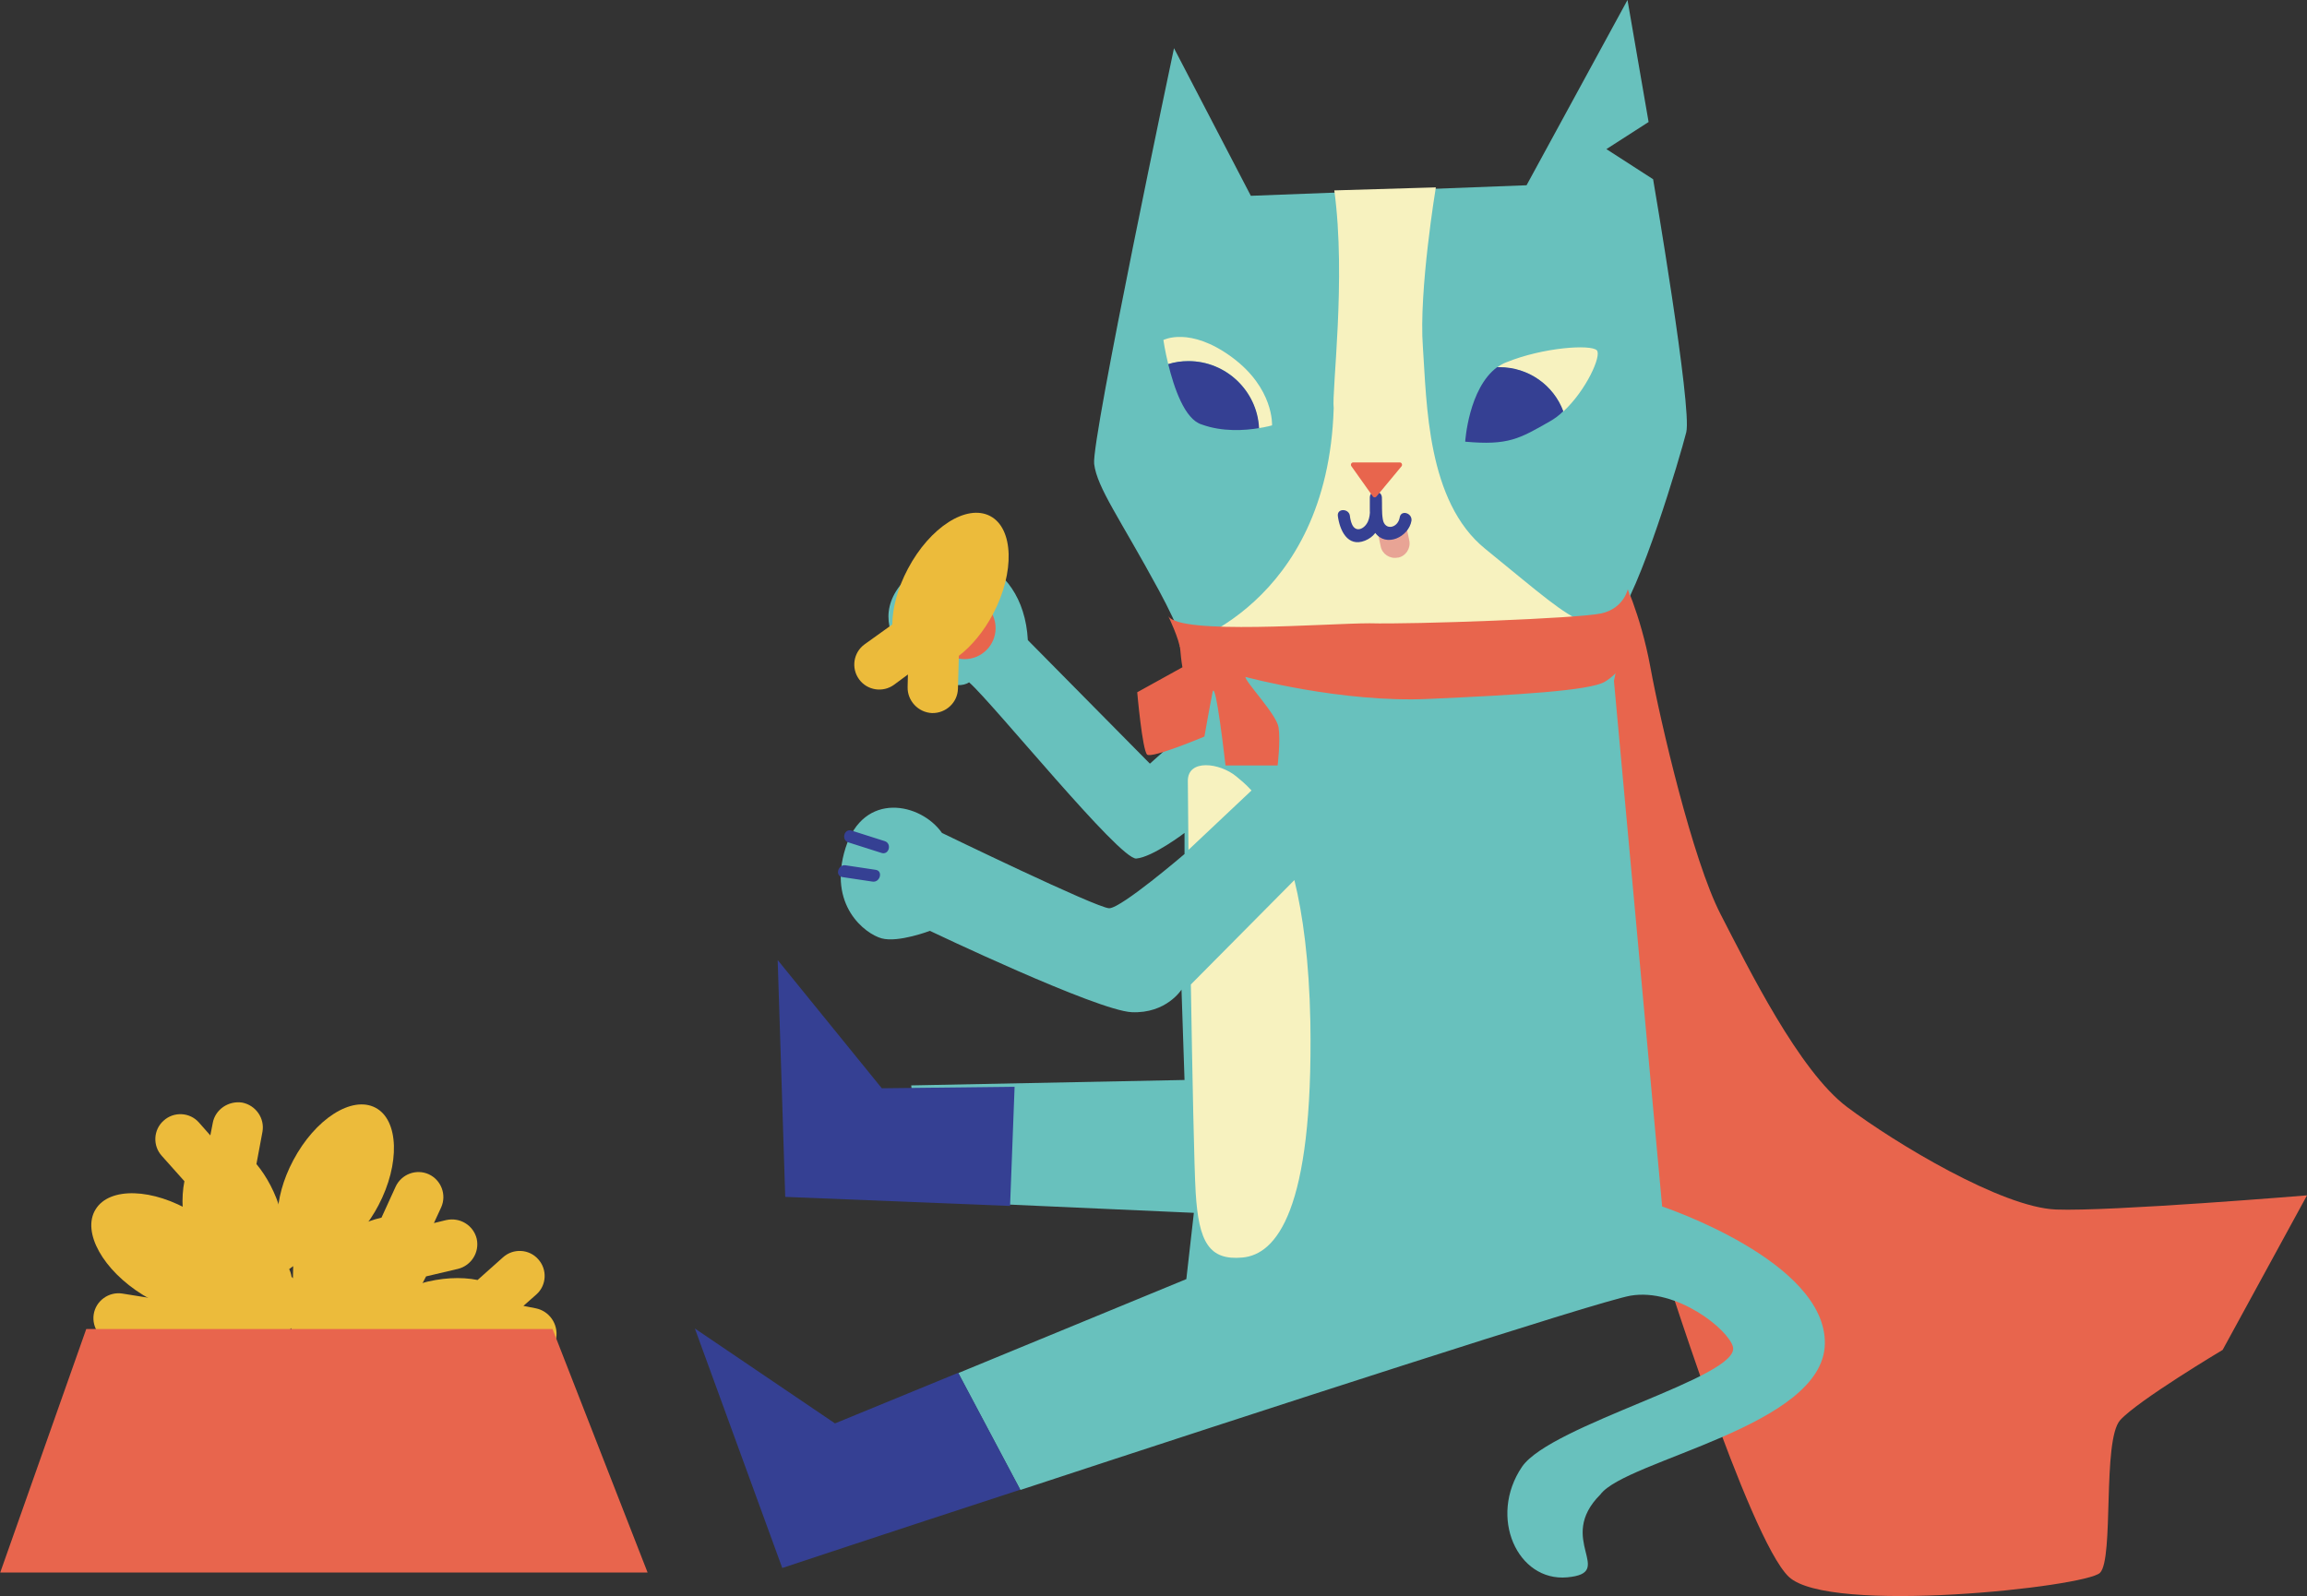 <?xml version="1.0" encoding="UTF-8" standalone="no"?>
<!-- Created with Inkscape (http://www.inkscape.org/) -->

<svg
   xmlns:dc="http://purl.org/dc/elements/1.1/"
   xmlns:cc="http://creativecommons.org/ns#"
   xmlns:rdf="http://www.w3.org/1999/02/22-rdf-syntax-ns#"
   xmlns:svg="http://www.w3.org/2000/svg"
   xmlns="http://www.w3.org/2000/svg"
   xmlns:sodipodi="http://sodipodi.sourceforge.net/DTD/sodipodi-0.dtd"
   xmlns:inkscape="http://www.inkscape.org/namespaces/inkscape"
   width="202.565mm"
   height="140.179mm"
   viewBox="0 0 202.565 140.179"
   version="1.1"
   id="svg6014"
   inkscape:version="0.92.1 r15371"
   sodipodi:docname="dona.svg">
  <rect x="0" y="0" width="202.565" height="140.179" fill="#333333" stroke="none"/>
  <defs
     id="defs6008" />
  <sodipodi:namedview
     id="base"
     pagecolor="#ffffff"
     bordercolor="#666666"
     borderopacity="1.0"
     inkscape:pageopacity="0.0"
     inkscape:pageshadow="2"
     inkscape:zoom="0.35"
     inkscape:cx="535.65713"
     inkscape:cy="-206.52397"
     inkscape:document-units="mm"
     inkscape:current-layer="layer1"
     showgrid="false"
     fit-margin-top="0"
     fit-margin-left="0"
     fit-margin-right="0"
     fit-margin-bottom="0"
     inkscape:window-width="1920"
     inkscape:window-height="1017"
     inkscape:window-x="-8"
     inkscape:window-y="-8"
     inkscape:window-maximized="1" />
  <g
     inkscape:label="Layer 1"
     inkscape:groupmode="layer"
     id="layer1"
     transform="translate(158.735,45.988)">
    <path
       d="m -16.283,4.68 c 0,0 1.587,3.175 2.461,7.938 0.873,4.763 3.704,16.933 6.165,21.696 2.461,4.763 6.879,13.758 11.113,16.933 4.233,3.175 13.573,8.811 18.336,8.996 4.763,0.185 22.04,-1.244 22.04,-1.244 l -7.408,13.573 c 0,0 -7.408,4.419 -8.996,6.165 -1.587,1.773 -0.529,12.171 -1.773,13.414 -1.244,1.244 -23.812,3.704 -27.331,0.344 -3.519,-3.36 -11.298,-28.231 -11.298,-28.231 l -4.948,-52.917 z"
       id="path1110"
       inkscape:connector-curvature="0"
       style="fill:#e8654d;stroke-width:0.265" />
    <path
       d="m -12.791,59.977 -4.233,-46.17 c 0,0 0.661,-2.514 0.132,-5.292 2.117,-2.381 5.689,-14.42 6.218,-16.536 0.529,-2.117 -2.91,-22.225 -2.91,-22.225 l -4.101,-2.646 3.704,-2.381 -1.852,-10.716 -8.864,16.272 -24.209,0.926 -6.747,-12.965 c 0,0 -7.276,34.396 -7.011,36.512 0.265,2.117 2.249,4.763 5.689,11.113 3.44,6.35 4.101,10.848 4.101,10.848 l -4.895,4.366 -10.716,-10.848 c -0.397,-7.408 -7.541,-9.525 -11.245,-4.763 -3.704,4.763 3.969,9.922 6.085,8.467 2.117,1.852 13.229,15.61 14.684,15.478 1.455,-0.132 4.233,-2.249 4.233,-2.249 v 1.852 c 0,0 -5.556,4.763 -6.615,4.763 -1.058,0 -14.684,-6.615 -14.684,-6.615 -1.852,-2.646 -6.879,-3.704 -8.467,1.323 -1.587,5.027 1.72,7.541 3.175,7.938 1.455,0.397 4.233,-0.661 4.233,-0.661 0,0 14.684,7.011 17.727,7.144 3.043,0.132 4.366,-1.984 4.366,-1.984 l 0.265,7.938 -23.998,0.476 1.111,10.134 23.707,1.058 -0.661,5.821 -20.029,8.255 5.45,10.266 c 20.981,-6.906 50.615,-16.536 53.578,-17.066 4.048,-0.688 8.599,2.963 8.996,4.498 0.661,2.646 -15.981,6.826 -18.521,10.53 -2.99,4.419 -0.397,10.107 3.969,9.71 4.366,-0.397 -1.058,-3.307 2.91,-7.276 2.249,-3.043 19.579,-5.953 19.711,-13.229 0.132,-7.276 -14.287,-12.065 -14.287,-12.065 z"
       id="path1112"
       inkscape:connector-curvature="0"
       style="fill:#68c1bd;stroke-width:0.265" />
    <path
       d="m -85.419,79.027 -12.303,-8.334 7.673,21.034 c 0,0 9.075,-3.016 20.902,-6.879 l -5.45,-10.266 z"
       id="path1114"
       inkscape:connector-curvature="0"
       style="fill:#354093;stroke-width:0.265" />
    <polygon
       transform="matrix(0.265,0,0,0.265,-171.541,-77.474)"
       points="383,518.5 384.5,479 340.5,479.5 306,437 308.5,515.5 "
       id="polygon1116"
       style="fill:#354093" />
    <g
       transform="matrix(0.265,0,0,0.265,-171.541,-77.474)"
       id="g1122">
      <path
         d="m 463,380.8 c -2.1,-2.3 -3.9,-3.7 -5.1,-4.7 -5.5,-4.5 -16,-5.8 -16,1.5 0,2.4 0.1,11 0.2,22.9 z"
         id="path1118"
         inkscape:connector-curvature="0"
         style="fill:#f7f2bf" />
      <path
         d="m 477.2,410.5 -34.3,34.6 c 0.5,30.3 1.1,60.9 1.6,69 1,16.5 4.5,22.5 15.5,21.5 11,-1 23.5,-15 22.5,-78 -0.4,-20.4 -2.5,-35.7 -5.3,-47.1 z"
         id="path1120"
         inkscape:connector-curvature="0"
         style="fill:#f7f2bf" />
    </g>
    <circle
       cx="-74.042"
       cy="9.177"
       r="2.725"
       id="circle1124"
       style="fill:#e8654d;stroke-width:0.265" />
    <path
       d="m -55.177,10.765 c 0,0 13.018,-3.519 13.547,-20.902 -0.185,-1.508 1.111,-11.377 0.053,-19.129 l 8.916,-0.265 c 0,0 -1.508,9.075 -1.138,14.023 0.344,4.948 0.344,13.573 5.477,17.727 5.106,4.154 6.615,5.556 8.811,6.535 2.196,0.979 3.254,2.037 3.254,2.037 0,0 -23.733,2.196 -27.331,2.037 -3.651,-0.212 -11.589,-2.064 -11.589,-2.064 z"
       id="path1126"
       inkscape:connector-curvature="0"
       style="fill:#f7f2bf;stroke-width:0.265" />
    <path
       d="m -56.156,8.119 c 0,0 0.979,2.037 1.058,2.99 0.079,0.953 0.185,1.508 0.185,1.508 l -3.969,2.196 c 0,0 0.45,5.106 0.873,5.477 0.45,0.344 5.027,-1.587 5.027,-1.587 0,0 0.45,-2.566 0.714,-3.889 0.265,-1.323 1.138,6.429 1.138,6.429 h 4.577 c 0,0 0.265,-2.196 0.079,-3.36 -0.185,-1.138 -2.91,-3.969 -2.91,-4.419 0,0 8.467,2.302 16.14,1.931 7.673,-0.344 14.102,-0.714 15.425,-1.508 1.323,-0.794 2.196,-2.196 2.461,-4.233 0.265,-2.037 -0.45,-3.889 -0.45,-3.889 0,0 -0.344,1.667 -2.302,2.117 -1.958,0.45 -16.589,0.979 -20.373,0.873 -3.731,0 -16.695,1.058 -17.674,-0.635 z"
       id="path1128"
       inkscape:connector-curvature="0"
       style="fill:#e8654d;stroke-width:0.265" />
    <g
       transform="matrix(0.265,0,0,0.265,-171.541,-77.474)"
       id="g1134">
      <path
         d="m 456.5,237.2 c -14,-10.3 -22.7,-5.7 -22.7,-5.7 0,0 0.5,3.5 1.6,8 2.1,-0.6 4.4,-1 6.7,-1 12.5,0 22.7,9.9 23.3,22.2 2.7,-0.4 4.4,-0.9 4.4,-0.9 0,0 0.7,-12.3 -13.3,-22.6 z"
         id="path1130"
         inkscape:connector-curvature="0"
         style="fill:#f7f2bf" />
      <path
         d="m 442.1,238.5 c -2.3,0 -4.6,0.3 -6.7,1 1.9,7.7 5.4,18.3 11.1,20 6.8,2.5 14.3,2 19,1.2 -0.6,-12.3 -10.9,-22.2 -23.4,-22.2 z"
         id="path1132"
         inkscape:connector-curvature="0"
         style="fill:#354093" />
    </g>
    <g
       transform="matrix(0.265,0,0,0.265,-171.541,-77.474)"
       id="g1140">
      <path
         d="m 566.3,255.2 c 7.6,-7 12.8,-18.6 11.1,-20.3 -2,-2 -17.7,-1 -30,4 -1.1,0.4 -2.1,1 -3,1.7 0.2,0 0.4,0 0.7,0 9.7,-0.1 18,6 21.2,14.6 z"
         id="path1136"
         inkscape:connector-curvature="0"
         style="fill:#f7f2bf" />
      <path
         d="m 533.8,265.2 c 14.3,1.3 18,-1 28,-6.7 1.6,-0.9 3.1,-2 4.5,-3.4 -3.2,-8.6 -11.5,-14.6 -21.2,-14.6 -0.2,0 -0.5,0 -0.7,0 -9.5,7 -10.6,24.7 -10.6,24.7 z"
         id="path1138"
         inkscape:connector-curvature="0"
         style="fill:#354093" />
    </g>
    <line
       x1="-84.757"
       y1="31.27"
       x2="-81.979"
       y2="31.27"
       id="line1142"
       style="fill:none;stroke-width:0.265" />
    <g
       transform="matrix(0.265,0,0,0.265,-171.541,-77.474)"
       id="g1148">
      <g
         id="g1146">
        <path
           d="m 329.4,398 c 3.7,1.2 7.3,2.3 11,3.5 2.5,0.8 3.5,-3.1 1.1,-3.9 -3.7,-1.2 -7.3,-2.3 -11,-3.5 -2.5,-0.8 -3.5,3.1 -1.1,3.9 z"
           id="path1144"
           inkscape:connector-curvature="0"
           style="fill:#354093" />
      </g>
    </g>
    <g
       transform="matrix(0.265,0,0,0.265,-171.541,-77.474)"
       id="g1154">
      <g
         id="g1152">
        <path
           d="m 327.4,409.5 c 3.3,0.5 6.7,1 10,1.5 2.5,0.4 3.6,-3.5 1.1,-3.9 -3.3,-0.5 -6.7,-1 -10,-1.5 -2.5,-0.4 -3.6,3.5 -1.1,3.9 z"
           id="path1150"
           inkscape:connector-curvature="0"
           style="fill:#354093" />
      </g>
    </g>
    <path
       d="m -111.692,68.92 -1.085,-0.212 1.138,-1.005 c 0.9,-0.794 0.979,-2.196 0.159,-3.096 -0.794,-0.9 -2.196,-0.979 -3.096,-0.159 l -2.223,1.984 c -1.455,-0.291 -3.228,-0.212 -5.054,0.318 -3.969,1.111 -6.668,3.836 -6.032,6.112 0.635,2.275 4.366,3.175 8.334,2.064 1.72,-0.476 3.175,-1.27 4.26,-2.17 l 2.831,0.529 c 1.191,0.212 2.328,-0.582 2.566,-1.773 v 0 c 0.185,-1.217 -0.609,-2.355 -1.799,-2.593 z"
       id="path1156"
       inkscape:connector-curvature="0"
       style="fill:#ecbb3b;stroke-width:0.265" />
    <path
       d="m -147.993,72.969 0.82,-0.767 -1.508,-0.238 c -1.191,-0.185 -2.011,-1.323 -1.826,-2.514 0.185,-1.191 1.323,-2.011 2.514,-1.826 l 2.963,0.476 c 1.058,-1.032 2.593,-1.931 4.419,-2.487 3.942,-1.217 7.699,-0.397 8.387,1.852 0.688,2.223 -1.958,5.027 -5.9,6.244 -1.693,0.529 -3.36,0.661 -4.763,0.476 l -2.09,1.984 c -0.873,0.82 -2.275,0.794 -3.096,-0.106 v 0 c -0.847,-0.873 -0.794,-2.275 0.079,-3.096 z"
       id="path1158"
       inkscape:connector-curvature="0"
       style="fill:#ecbb3b;stroke-width:0.265" />
    <path
       d="m -119.55,61.168 -1.085,0.265 0.635,-1.376 c 0.503,-1.111 0,-2.408 -1.085,-2.91 -1.111,-0.503 -2.408,0 -2.91,1.085 l -1.244,2.725 c -1.429,0.318 -3.043,1.111 -4.498,2.328 -3.175,2.619 -4.551,6.218 -3.069,8.017 1.482,1.799 5.265,1.138 8.467,-1.482 1.376,-1.138 2.408,-2.434 3.016,-3.704 l 2.805,-0.661 c 1.164,-0.291 1.905,-1.455 1.64,-2.646 v 0 c -0.291,-1.191 -1.482,-1.905 -2.672,-1.64 z"
       id="path1160"
       inkscape:connector-curvature="0"
       style="fill:#ecbb3b;stroke-width:0.265" />
    <path
       d="m -140.055,52.649 -0.212,1.085 -1.005,-1.138 c -0.794,-0.9 -2.196,-0.979 -3.096,-0.159 -0.9,0.794 -0.979,2.196 -0.159,3.096 l 1.984,2.223 c -0.291,1.455 -0.212,3.228 0.318,5.054 1.111,3.969 3.836,6.668 6.112,6.032 2.275,-0.635 3.175,-4.366 2.064,-8.334 -0.476,-1.72 -1.27,-3.175 -2.17,-4.26 l 0.529,-2.831 c 0.212,-1.191 -0.582,-2.328 -1.773,-2.566 v 0 c -1.217,-0.185 -2.381,0.609 -2.593,1.799 z"
       id="path1162"
       inkscape:connector-curvature="0"
       style="fill:#ecbb3b;stroke-width:0.265" />
    <path
       d="m -136.404,69.423 -0.609,-0.926 1.508,0.132 c 1.217,0.106 2.275,-0.794 2.381,-1.984 0.106,-1.217 -0.794,-2.275 -1.984,-2.381 l -2.99,-0.265 c -0.767,-1.244 -2.064,-2.514 -3.678,-3.493 -3.519,-2.143 -7.355,-2.275 -8.572,-0.265 -1.217,1.984 0.661,5.345 4.18,7.514 1.508,0.926 3.096,1.482 4.498,1.64 l 1.561,2.434 c 0.661,1.032 2.011,1.323 3.043,0.661 v 0 c 1.005,-0.688 1.323,-2.064 0.661,-3.069 z"
       id="path1164"
       inkscape:connector-curvature="0"
       style="fill:#ecbb3b;stroke-width:0.265" />
    <path
       d="m -133.017,66.327 0.026,-1.111 -1.217,0.9 c -0.979,0.714 -2.355,0.503 -3.069,-0.476 -0.714,-0.979 -0.503,-2.355 0.476,-3.069 l 2.434,-1.746 c 0.026,-1.482 0.476,-3.201 1.376,-4.895 1.931,-3.651 5.159,-5.715 7.223,-4.63 2.064,1.085 2.17,4.948 0.265,8.572 -0.82,1.561 -1.905,2.857 -3.016,3.704 l -0.079,2.884 c -0.026,1.217 -1.058,2.17 -2.275,2.143 v 0 c -1.217,-0.026 -2.17,-1.058 -2.143,-2.275 z"
       id="path1166"
       inkscape:connector-curvature="0"
       style="fill:#ecbb3b;stroke-width:0.265" />
    <path
       d="m -79.042,14.363 0.026,-1.111 -1.217,0.9 c -0.979,0.714 -2.355,0.503 -3.069,-0.476 -0.714,-0.979 -0.503,-2.355 0.476,-3.069 l 2.434,-1.746 c 0.026,-1.482 0.476,-3.201 1.376,-4.895 1.931,-3.651 5.159,-5.715 7.223,-4.63 2.064,1.085 2.17,4.948 0.265,8.572 -0.82,1.561 -1.905,2.858 -3.016,3.704 l -0.079,2.884 c -0.026,1.217 -1.058,2.17 -2.275,2.143 v 0 c -1.217,-0.053 -2.17,-1.085 -2.143,-2.275 z"
       id="path1168"
       inkscape:connector-curvature="0"
       style="fill:#ecbb3b;stroke-width:0.265" />
    <polygon
       transform="matrix(0.265,0,0,0.265,-171.541,-77.474)"
       points="262.9,640 48.4,640 76.9,559.3 231.4,559.3 "
       id="polygon1170"
       style="fill:#e8654d" />
    <path
       d="m -37.794,0.605 0.291,1.402 c 0.132,0.661 0.794,1.111 1.482,0.979 h 0.053 c 0.661,-0.132 1.111,-0.794 0.979,-1.482 l -0.291,-1.402 z"
       id="path1172"
       inkscape:connector-curvature="0"
       style="fill:#e8a495;stroke-width:0.265" />
    <g
       transform="matrix(0.265,0,0,0.265,-171.541,-77.474)"
       id="g1178">
      <g
         id="g1176">
        <path
           d="m 512.1,290.3 c -0.6,3.6 -5,4.5 -5.6,0.6 -0.4,-2.3 -0.2,-4.8 -0.3,-7.2 -0.1,-2.6 -4,-2.6 -4,0 0,2.4 0.4,5.6 -0.6,7.9 -1.1,2.5 -4,3.9 -5.3,1 -0.4,-0.8 -0.7,-2.5 -0.7,-2.8 -0.3,-2.5 -4.3,-2.6 -4,0 0.6,4.7 3.2,10.5 9,8.2 5.9,-2.4 5.6,-8.9 5.6,-14.2 -1.3,0 -2.7,0 -4,0 0.1,3.5 -0.5,8.4 1.7,11.5 3.6,5.1 11.2,1.5 12.1,-3.9 0.3,-2.6 -3.5,-3.7 -3.9,-1.1 z"
           id="path1174"
           inkscape:connector-curvature="0"
           style="fill:#354093" />
      </g>
    </g>
    <path
       d="m -39.911,-5.375 h 4.075 c 0.185,0 0.265,0.212 0.159,0.344 l -2.196,2.646 c -0.079,0.106 -0.238,0.106 -0.318,0 l -1.879,-2.646 c -0.106,-0.132 -0.026,-0.344 0.159,-0.344 z"
       id="path1180"
       inkscape:connector-curvature="0"
       style="fill:#e8654d;stroke-width:0.265" />
  </g>
</svg>
